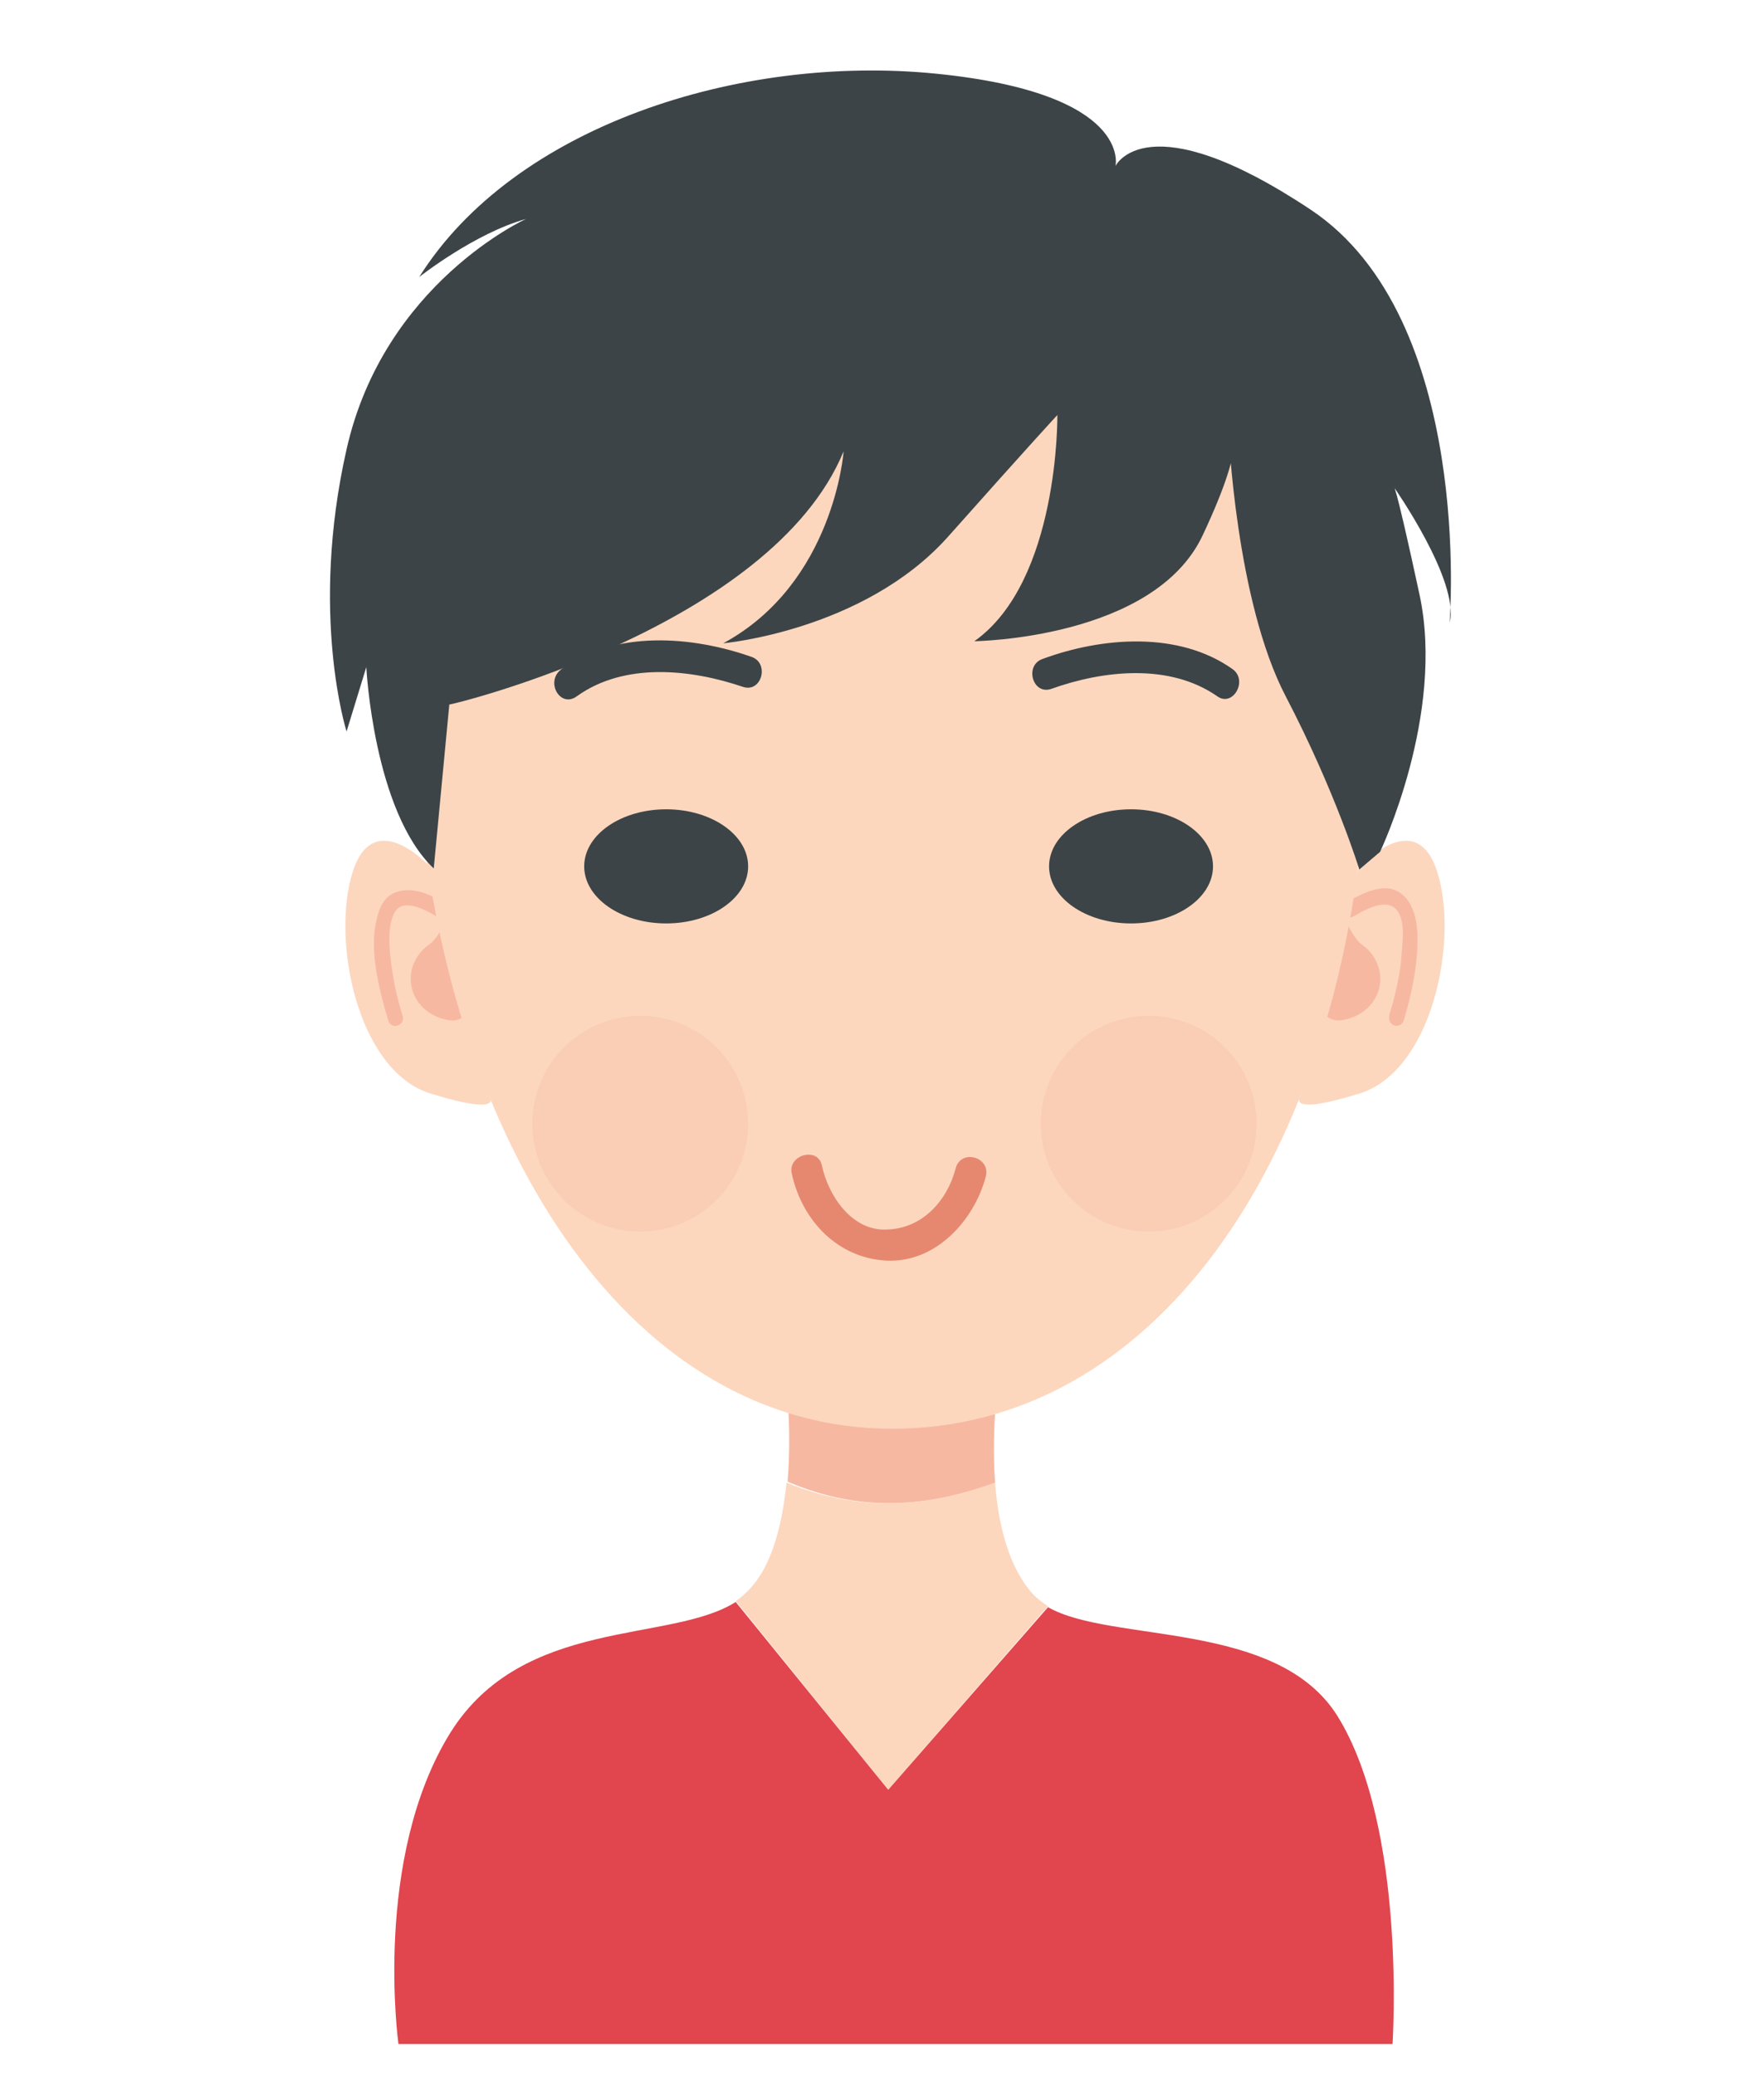<?xml version="1.0" encoding="utf-8"?>
<!-- Generator: Adobe Illustrator 17.1.0, SVG Export Plug-In . SVG Version: 6.00 Build 0)  -->
<!DOCTYPE svg PUBLIC "-//W3C//DTD SVG 1.1//EN" "http://www.w3.org/Graphics/SVG/1.1/DTD/svg11.dtd">
<svg version="1.1" id="Layer_1" xmlns="http://www.w3.org/2000/svg" xmlns:xlink="http://www.w3.org/1999/xlink" x="0px" y="0px"
	viewBox="212 320 170 200" xml:space="preserve">
<g>
	<g>
		<g>
			<g>
				<path fill="#FCD7BE" d="M342.9,403.7c0,0,5.5-6.2,7.6,0.3c2.1,6.5-0.4,19.2-7.5,21.4c-7.1,2.2-5.7,0.3-5.7,0.3L342.9,403.7z"/>
			</g>
			<g>
				<path fill="#FCD7BE" d="M253.6,403.7c0,0-5.5-6.2-7.6,0.3c-2.1,6.5,0.4,19.2,7.5,21.4c7.1,2.2,5.7,0.3,5.7,0.3L253.6,403.7z"/>
			</g>
			<path fill="#F7B8A1" d="M256.3,407.9c2,2.6,2.7,11.2-1.2,10.4c-3.9-0.8-4.7-5.2-1.7-7.3C254.8,410,255.4,406.7,256.3,407.9z"/>
			<g>
				<g>
					<path fill="#F7B8A1" d="M250.8,417.9c-0.6-1.9-1-3.9-1.2-5.9c-0.1-1.3-0.2-2.8,0.4-4c0.8-1.6,3.2-0.2,4.2,0.4
						c0.8,0.5,1.6-0.8,0.8-1.3c-1.5-0.9-3.4-1.8-5.1-1c-1.3,0.6-1.6,2.3-1.8,3.6c-0.3,2.8,0.5,5.9,1.3,8.6
						C249.6,419.3,251.1,418.9,250.8,417.9L250.8,417.9z"/>
				</g>
			</g>
			<path fill="#F7B8A1" d="M340.3,407.9c-2,2.6-2.7,11.2,1.2,10.4c3.9-0.8,4.7-5.2,1.7-7.3C341.9,410,341.2,406.7,340.3,407.9z"/>
			<g>
				<g>
					<path fill="#F7B8A1" d="M347.3,418.3c0.8-2.7,1.4-5.6,1.3-8.4c-0.1-1.4-0.4-2.9-1.6-3.8c-1.6-1.2-3.9,0.1-5.3,0.9
						c-0.8,0.5-0.1,1.8,0.8,1.3c1-0.6,3.1-1.8,4.1-0.6c0.8,1,0.6,2.7,0.5,3.9c-0.1,2.1-0.6,4.2-1.2,6.2
						C345.6,418.9,347,419.3,347.3,418.3L347.3,418.3z"/>
				</g>
			</g>
			<g>
				<g>
					<path fill="#FCD7BE" d="M313,474.8c-0.5-0.3-1-0.7-1.4-1.1c-2.4-2.6-3.4-6.8-3.7-10.8c-7.4,2.7-13.7,2.6-20.1,0
						c-0.4,3.8-1.3,7.9-3.6,10.3c-0.4,0.4-0.8,0.8-1.3,1.1l14.7,18.2L313,474.8z"/>
				</g>
				<path fill="#E1454E" d="M255.4,487c-7.5,12.1-5,30-5,30h95.8c0,0,1.4-20.8-5.3-31.6c-5.8-9.3-21.8-7-27.9-10.5l-15.4,17.6
					l-14.7-18.1C276.6,478.4,262.4,475.8,255.4,487z"/>
				<path fill="#F7B8A1" d="M307.9,462.9c-0.4-5.5,0.4-10.7,0.4-10.7l-20.5,1.2c0,0,0.5,4.5,0.1,9.4
					C294.2,465.5,300.5,465.6,307.9,462.9z"/>
			</g>
			<g>
				<path fill="#FCD7BE" d="M343.4,398.7c-2.8,33.4-20.3,59-45.4,59c-25.1,0-42-26.7-45.4-59c-3.3-32.4,8.8-59,45.4-59
					C331.8,339.8,346.1,366.3,343.4,398.7z"/>
			</g>
			<ellipse fill="#3C4447" cx="321" cy="403.5" rx="7.9" ry="5.5"/>
			<ellipse fill="#3C4447" cx="276.2" cy="403.5" rx="7.9" ry="5.5"/>
			<g>
				<g>
					<path fill="#E68870" d="M288.3,433.1c1,4.6,4.5,8.2,9.2,8.4c4.7,0.2,8.4-3.9,9.5-8.1c0.5-1.9-2.4-2.7-2.9-0.8
						c-0.8,3.1-3.2,5.8-6.6,5.9c-3.4,0.2-5.7-3.3-6.3-6.2C290.8,430.5,287.9,431.3,288.3,433.1L288.3,433.1z"/>
				</g>
			</g>
			<g>
				<g>
					<path fill="#3C4447" d="M267.6,387.1c4.6-3.3,11-2.6,16-0.9c1.8,0.6,2.6-2.3,0.8-2.9c-5.7-2-13.1-2.6-18.3,1.2
						C264.5,385.7,266,388.3,267.6,387.1L267.6,387.1z"/>
				</g>
			</g>
			<g>
				<g>
					<path fill="#3C4447" d="M330.8,384.5c-5.2-3.7-12.6-3.1-18.3-1c-1.8,0.6-1,3.5,0.8,2.9c5-1.8,11.4-2.5,16,0.7
						C330.8,388.2,332.3,385.6,330.8,384.5L330.8,384.5z"/>
				</g>
			</g>
			<circle opacity="0.31" fill="#F7B8A1" cx="322.7" cy="428.3" r="10.4"/>
			<circle opacity="0.31" fill="#F7B8A1" cx="273.7" cy="428.3" r="10.4"/>
		</g>
		<path fill="#3C4447" d="M255.3,387.9c0,0.1,31-7.4,38-24.4c0,0-0.9,12.7-11.6,18.5c0,0,13.5-1.2,21.6-10.2
			c8-9,10.6-11.8,10.6-11.8s0.2,16-8,21.8c0,0,17.3-0.2,22-10.2c4.7-10,2.5-10,2.5-10s0.7,16.3,5.5,25.5c4.8,9.2,7.1,16.7,7.1,16.7
			l2-1.7c0,0,6.3-13.2,3.8-24.8c-2.5-11.6-2.5-10.4-2.5-10.4s6.4,9.1,5.4,13.1c0,0,2.4-29.3-13.4-39.8c-15.8-10.5-18.8-4.2-18.8-4.2
			s1.7-7-17.3-8.9c-19-1.9-40.7,5.1-49.8,19.6c0,0,5.3-4.2,10.3-5.6c0,0-13.7,6.2-17.3,22.2c-3.6,15.9,0,27.2,0,27.2l1.9-6.2
			c0,0,0.7,13.9,6.5,19.4L255.3,387.9z"/>
	</g>
</g>
</svg>
